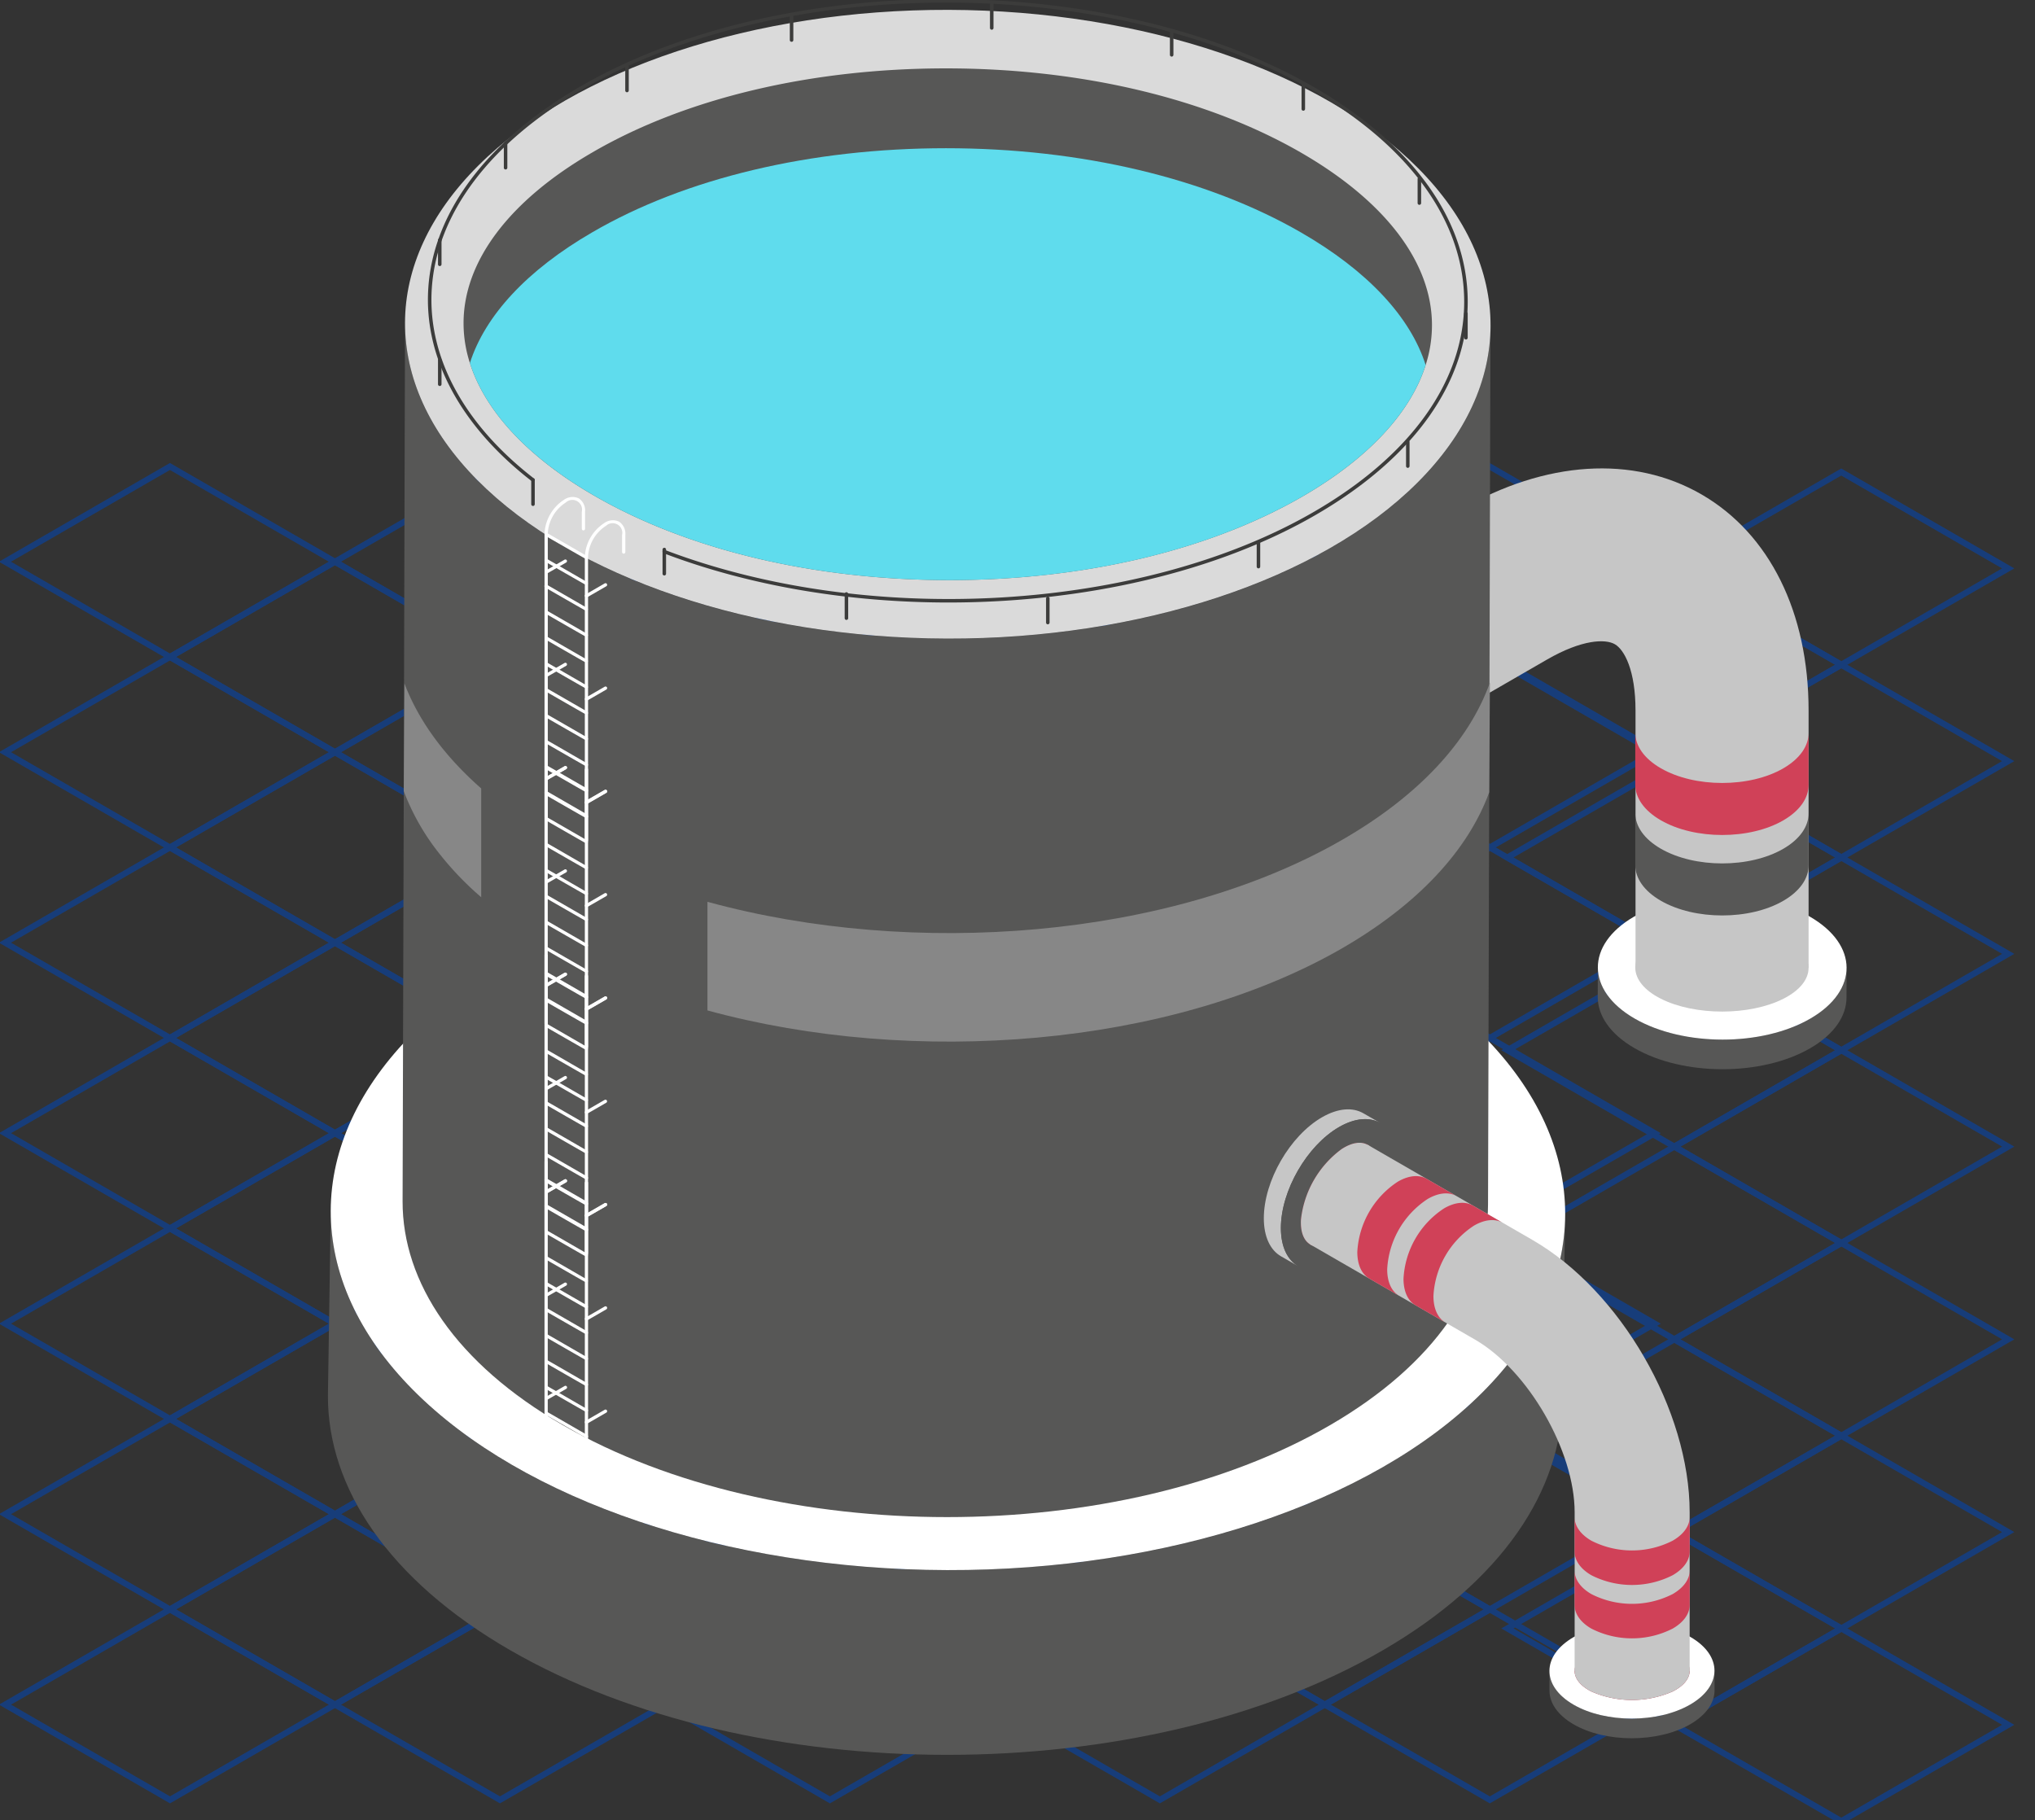 <svg xmlns="http://www.w3.org/2000/svg" xmlns:xlink="http://www.w3.org/1999/xlink" width="360" height="322" viewBox="0 0 360 322">
  <rect x="0" y="0" width="360" height="322" fill="#333333" stroke="none"/>
  <defs>
    <clipPath id="clip-path">
      <rect id="Rectángulo_208395" data-name="Rectángulo 208395" width="360" height="322" transform="translate(180.189 9442)" fill="#fff" stroke="#707070" stroke-width="1"/>
    </clipPath>
  </defs>
  <g id="Enmascarar_grupo_180457" data-name="Enmascarar grupo 180457" transform="translate(-180.189 -9442)" clip-path="url(#clip-path)">
    <g id="Grupo_575730" data-name="Grupo 575730" transform="translate(-24.577 -15)">
      <path id="Trazado_287239" data-name="Trazado 287239" d="M535.047,154.382l-30.613-17.675,30.613-17.676,30.614,17.676ZM506.6,136.708l28.446,16.423,28.447-16.423-28.447-16.423Z" transform="translate(-4.557 9420.848)" fill="#173d7a"/>
      <path id="Trazado_287240" data-name="Trazado 287240" d="M504.871,171.805l-30.614-17.675,30.614-17.676,30.613,17.676Zm-28.447-17.675,28.447,16.423,28.446-16.423-28.446-16.423Z" transform="translate(-3.91 9420.474)" fill="#173d7a"/>
      <path id="Trazado_287241" data-name="Trazado 287241" d="M535.048,189.228l-.27-.157-30.344-17.518,30.613-17.676.271.157,30.344,17.519ZM506.6,171.554l28.447,16.423,28.447-16.423L535.047,155.13Z" transform="translate(-4.557 9420.101)" fill="#173d7a"/>
      <path id="Trazado_287242" data-name="Trazado 287242" d="M504.872,206.651l-30.614-17.677L504.871,171.3l.27.157,30.344,17.518Zm-28.447-17.677L504.872,205.4l28.446-16.424-28.447-16.423Z" transform="translate(-3.91 9419.728)" fill="#173d7a"/>
      <path id="Trazado_287243" data-name="Trazado 287243" d="M535.049,224.074l-.27-.157L504.435,206.4l30.613-17.675.271.157L565.663,206.4ZM506.6,206.4l28.447,16.423L563.5,206.4l-28.448-16.423Z" transform="translate(-4.557 9419.353)" fill="#173d7a"/>
      <path id="Trazado_287244" data-name="Trazado 287244" d="M504.873,241.5l-30.615-17.677,30.614-17.674.27.157,30.344,17.518Zm-28.447-17.677,28.447,16.424,28.446-16.423L504.872,207.4Z" transform="translate(-3.91 9418.979)" fill="#173d7a"/>
      <path id="Trazado_287245" data-name="Trazado 287245" d="M535.05,258.919l-.27-.156-30.344-17.518,30.613-17.676.271.158,30.344,17.518ZM506.6,241.245l28.447,16.423L563.5,241.245l-28.448-16.423Z" transform="translate(-4.557 9418.606)" fill="#173d7a"/>
      <path id="Trazado_287246" data-name="Trazado 287246" d="M504.874,276.341l-.271-.157-30.344-17.518,30.614-17.675.27.157,30.344,17.519Zm-28.448-17.675,28.448,16.423,28.446-16.422-28.447-16.423Z" transform="translate(-3.909 9418.231)" fill="#173d7a"/>
      <path id="Trazado_287247" data-name="Trazado 287247" d="M535.051,293.765,504.437,276.09l30.613-17.675.271.157,30.343,17.519ZM506.6,276.09l28.447,16.424L563.5,276.091,535.05,259.667Z" transform="translate(-4.556 9417.858)" fill="#173d7a"/>
      <path id="Trazado_287248" data-name="Trazado 287248" d="M504.875,311.187l-.271-.157L474.26,293.512l30.614-17.675,30.614,17.676Zm-28.448-17.676,28.448,16.424,28.446-16.423-28.447-16.424Z" transform="translate(-3.909 9417.485)" fill="#173d7a"/>
      <path id="Trazado_287249" data-name="Trazado 287249" d="M535.052,328.611l-30.614-17.677,30.613-17.674.271.157,30.343,17.518Zm-28.447-17.677,28.447,16.424L563.5,310.936l-28.448-16.423Z" transform="translate(-4.557 9417.11)" fill="#173d7a"/>
      <path id="Trazado_287250" data-name="Trazado 287250" d="M504.876,346.033l-.271-.157-30.344-17.519,30.614-17.675,30.614,17.676Zm-28.447-17.676,28.447,16.423,28.446-16.422-28.447-16.424Z" transform="translate(-3.909 9416.737)" fill="#173d7a"/>
      <path id="Trazado_287251" data-name="Trazado 287251" d="M535.053,363.456l-.27-.158-30.344-17.518,30.613-17.675.271.158,30.343,17.518Zm-28.447-17.676L535.053,362.2,563.5,345.782l-28.448-16.423Z" transform="translate(-4.557 9416.364)" fill="#173d7a"/>
      <g id="Grupo_575729" data-name="Grupo 575729" transform="translate(204.577 9456.844)">
        <path id="Trazado_287252" data-name="Trazado 287252" d="M474.336,153.969,444.08,136.5l30.255-17.468.267.156L504.591,136.5ZM446.222,136.5l28.114,16.232L502.449,136.5,474.335,120.27Z" transform="translate(-210.601 -36.966)" fill="#173d7a"/>
        <path id="Trazado_287253" data-name="Trazado 287253" d="M413.981,153.968l-.267-.155L383.725,136.5l30.255-17.469.268.156L444.237,136.5ZM385.867,136.5l28.114,16.231L442.1,136.5,413.98,120.269Z" transform="translate(-208.616 -36.967)" fill="#173d7a"/>
        <path id="Trazado_287254" data-name="Trazado 287254" d="M444.159,171.391l-.267-.155L413.9,153.923l30.255-17.469,30.256,17.47Zm-28.114-17.468,28.114,16.231,28.113-16.23-28.114-16.232Z" transform="translate(-209.609 -37.54)" fill="#173d7a"/>
        <path id="Trazado_287255" data-name="Trazado 287255" d="M474.337,188.814l-.267-.155-29.989-17.313,30.255-17.468,30.255,17.469Zm-28.114-17.468,28.114,16.231,28.112-16.23-28.113-16.232Z" transform="translate(-210.601 -38.113)" fill="#173d7a"/>
        <path id="Trazado_287256" data-name="Trazado 287256" d="M353.627,153.968,323.371,136.5l30.255-17.468.267.156L383.882,136.5ZM325.513,136.5l28.114,16.232L381.74,136.5l-28.114-16.231Z" transform="translate(-206.631 -36.967)" fill="#173d7a"/>
        <path id="Trazado_287257" data-name="Trazado 287257" d="M383.805,171.391l-.268-.155-29.989-17.313L383.8,136.454l.267.155,29.989,17.314ZM355.69,153.923l28.115,16.231,28.113-16.231L383.8,137.692Z" transform="translate(-207.624 -37.54)" fill="#173d7a"/>
        <path id="Trazado_287258" data-name="Trazado 287258" d="M413.982,188.814l-.267-.155-29.989-17.313,30.255-17.469.268.155,29.989,17.314Zm-28.114-17.468,28.114,16.231L442.1,171.346l-28.115-16.232Z" transform="translate(-208.616 -38.113)" fill="#173d7a"/>
        <path id="Trazado_287259" data-name="Trazado 287259" d="M444.16,206.237l-.267-.155L413.9,188.768,444.159,171.3l.268.155,29.988,17.313Zm-28.114-17.469L444.16,205l28.113-16.232-28.114-16.231Z" transform="translate(-209.609 -38.686)" fill="#173d7a"/>
        <path id="Trazado_287260" data-name="Trazado 287260" d="M474.337,223.66l-30.255-17.469,30.255-17.468,30.255,17.469Zm-28.113-17.469,28.113,16.231,28.113-16.23L474.337,189.96Z" transform="translate(-210.601 -39.259)" fill="#173d7a"/>
        <path id="Trazado_287261" data-name="Trazado 287261" d="M293.272,153.967l-.267-.155L263.016,136.5l30.255-17.469.268.156L323.528,136.5ZM265.158,136.5l28.114,16.231L321.386,136.5l-28.115-16.231Z" transform="translate(-204.646 -36.967)" fill="#173d7a"/>
        <path id="Trazado_287262" data-name="Trazado 287262" d="M323.45,171.39l-.267-.155-29.989-17.313,30.255-17.469,30.256,17.47Zm-28.114-17.468,28.114,16.231,28.113-16.23-28.114-16.232Z" transform="translate(-205.639 -37.54)" fill="#173d7a"/>
        <path id="Trazado_287263" data-name="Trazado 287263" d="M353.628,188.813l-.267-.155-29.989-17.313,30.255-17.468.267.155,29.989,17.314Zm-28.114-17.468,28.114,16.231,28.113-16.23-28.114-16.232Z" transform="translate(-206.631 -38.113)" fill="#173d7a"/>
        <path id="Trazado_287264" data-name="Trazado 287264" d="M383.806,206.237l-30.257-17.47L383.805,171.3l.267.155,29.989,17.313Zm-28.115-17.47L383.806,205l28.113-16.232-28.114-16.231Z" transform="translate(-207.624 -38.686)" fill="#173d7a"/>
        <path id="Trazado_287265" data-name="Trazado 287265" d="M413.983,223.66l-.267-.155-29.989-17.314,30.255-17.468.268.155,29.989,17.313Zm-28.114-17.469,28.114,16.231L442.1,206.191,413.982,189.96Z" transform="translate(-208.616 -39.259)" fill="#173d7a"/>
        <path id="Trazado_287266" data-name="Trazado 287266" d="M444.16,241.083l-30.255-17.469,30.255-17.468,30.255,17.468Zm-28.113-17.469,28.113,16.231,28.113-16.231L444.16,207.383Z" transform="translate(-209.609 -39.832)" fill="#173d7a"/>
        <path id="Trazado_287267" data-name="Trazado 287267" d="M474.338,258.505l-.268-.155-29.988-17.313,30.255-17.469,30.256,17.47Zm-28.114-17.468,28.114,16.231,28.113-16.23-28.114-16.232Z" transform="translate(-210.601 -40.404)" fill="#173d7a"/>
        <path id="Trazado_287268" data-name="Trazado 287268" d="M232.918,153.966l-.267-.155L202.662,136.5l30.255-17.468.267.156L263.173,136.5ZM204.8,136.5l28.114,16.231,28.113-16.23-28.114-16.231Z" transform="translate(-202.662 -36.967)" fill="#173d7a"/>
        <path id="Trazado_287269" data-name="Trazado 287269" d="M263.1,171.39,232.84,153.921,263.1,136.453l.267.155,29.989,17.314Zm-28.115-17.469L263.1,170.153l28.113-16.231L263.1,137.691Z" transform="translate(-203.654 -37.54)" fill="#173d7a"/>
        <path id="Trazado_287270" data-name="Trazado 287270" d="M293.273,188.813l-.267-.155-29.989-17.313,30.255-17.469.268.155,29.989,17.314Zm-28.114-17.468,28.114,16.231,28.114-16.231-28.115-16.232Z" transform="translate(-204.646 -38.113)" fill="#173d7a"/>
        <path id="Trazado_287271" data-name="Trazado 287271" d="M323.451,206.236l-.267-.155-29.989-17.314L323.45,171.3l.268.155,29.988,17.313Zm-28.114-17.469L323.451,205l28.113-16.232L323.45,172.536Z" transform="translate(-205.639 -38.686)" fill="#173d7a"/>
        <path id="Trazado_287272" data-name="Trazado 287272" d="M353.629,223.659l-.268-.155L323.373,206.19l30.255-17.468,30.256,17.469ZM325.515,206.19l28.114,16.232,28.113-16.231-28.114-16.232Z" transform="translate(-206.631 -39.259)" fill="#173d7a"/>
        <path id="Trazado_287273" data-name="Trazado 287273" d="M383.807,241.082l-.268-.155L353.55,223.613l30.256-17.467.267.155,29.989,17.313Zm-28.115-17.469,28.115,16.231,28.113-16.23-28.114-16.231Z" transform="translate(-207.624 -39.832)" fill="#173d7a"/>
        <path id="Trazado_287274" data-name="Trazado 287274" d="M413.984,258.505l-30.256-17.469,30.255-17.468,30.256,17.469ZM385.87,241.036l28.114,16.232L442.1,241.037l-28.114-16.231Z" transform="translate(-208.616 -40.404)" fill="#173d7a"/>
        <path id="Trazado_287275" data-name="Trazado 287275" d="M444.161,275.928,413.906,258.46l30.254-17.469.267.155,29.989,17.314ZM416.048,258.46l28.113,16.231,28.113-16.231L444.16,242.229Z" transform="translate(-209.609 -40.978)" fill="#173d7a"/>
        <path id="Trazado_287276" data-name="Trazado 287276" d="M474.339,293.351l-.268-.155-29.988-17.313,30.255-17.469.267.155,29.989,17.314Zm-28.114-17.468,28.114,16.231,28.113-16.231-28.114-16.232Z" transform="translate(-210.601 -41.55)" fill="#173d7a"/>
        <path id="Trazado_287277" data-name="Trazado 287277" d="M232.919,188.812l-.267-.155-29.989-17.313,30.255-17.469,30.256,17.47Zm-28.114-17.468,28.114,16.231,28.113-16.23-28.114-16.233Z" transform="translate(-202.662 -38.113)" fill="#173d7a"/>
        <path id="Trazado_287278" data-name="Trazado 287278" d="M263.1,206.236l-30.257-17.47L263.1,171.3l.267.155,29.989,17.313Zm-28.115-17.47L263.1,205l28.113-16.232L263.1,172.536Z" transform="translate(-203.654 -38.686)" fill="#173d7a"/>
        <path id="Trazado_287279" data-name="Trazado 287279" d="M293.274,223.659l-.267-.155L263.018,206.19l30.255-17.468.268.155L323.53,206.19ZM265.16,206.19l28.114,16.232,28.114-16.232-28.115-16.231Z" transform="translate(-204.647 -39.259)" fill="#173d7a"/>
        <path id="Trazado_287280" data-name="Trazado 287280" d="M323.452,241.082l-.267-.155L293.2,223.613l30.255-17.468.267.155,29.989,17.313Zm-28.114-17.469,28.114,16.231,28.113-16.231-28.114-16.231Z" transform="translate(-205.639 -39.832)" fill="#173d7a"/>
        <path id="Trazado_287281" data-name="Trazado 287281" d="M353.63,258.505l-.268-.156-29.988-17.313,30.255-17.468.267.155,29.989,17.313Zm-28.114-17.469,28.114,16.231,28.113-16.231L353.629,224.8Z" transform="translate(-206.631 -40.404)" fill="#173d7a"/>
        <path id="Trazado_287282" data-name="Trazado 287282" d="M383.808,275.927l-.268-.155-29.989-17.313,30.256-17.469,30.256,17.47Zm-28.115-17.468,28.115,16.231,28.113-16.23-28.114-16.232Z" transform="translate(-207.624 -40.977)" fill="#173d7a"/>
        <path id="Trazado_287283" data-name="Trazado 287283" d="M413.984,293.351l-30.255-17.469,30.255-17.468,30.256,17.469Zm-28.113-17.469,28.113,16.232L442.1,275.883l-28.114-16.232Z" transform="translate(-208.616 -41.55)" fill="#173d7a"/>
        <path id="Trazado_287284" data-name="Trazado 287284" d="M444.162,310.774l-.267-.155-29.989-17.314,30.255-17.468.267.155,29.989,17.313Zm-28.114-17.469,28.114,16.232,28.113-16.232-28.114-16.231Z" transform="translate(-209.609 -42.123)" fill="#173d7a"/>
        <path id="Trazado_287285" data-name="Trazado 287285" d="M474.34,328.2l-.268-.155-29.988-17.314,30.255-17.468.267.155L504.6,310.728Zm-28.115-17.469L474.34,326.96l28.113-16.232L474.339,294.5Z" transform="translate(-210.601 -42.698)" fill="#173d7a"/>
        <path id="Trazado_287286" data-name="Trazado 287286" d="M232.92,223.658l-.267-.155-29.989-17.314,30.255-17.468,30.256,17.469Zm-28.114-17.469,28.114,16.232,28.113-16.231-28.114-16.232Z" transform="translate(-202.662 -39.259)" fill="#173d7a"/>
        <path id="Trazado_287287" data-name="Trazado 287287" d="M263.1,241.081l-.268-.155-29.989-17.314L263.1,206.145l.267.155,29.989,17.313Zm-28.115-17.469L263.1,239.843l28.113-16.23L263.1,207.382Z" transform="translate(-203.655 -39.832)" fill="#173d7a"/>
        <path id="Trazado_287288" data-name="Trazado 287288" d="M293.275,258.505l-30.256-17.47,30.255-17.467.268.155,29.989,17.313Zm-28.114-17.47,28.114,16.232,28.114-16.231L293.274,224.8Z" transform="translate(-204.647 -40.404)" fill="#173d7a"/>
        <path id="Trazado_287289" data-name="Trazado 287289" d="M323.453,275.927l-.267-.155L293.2,258.459l30.255-17.469.267.155,29.989,17.314Zm-28.114-17.468,28.114,16.231,28.113-16.231-28.114-16.231Z" transform="translate(-205.639 -40.977)" fill="#173d7a"/>
        <path id="Trazado_287290" data-name="Trazado 287290" d="M353.631,293.35l-.268-.155-29.988-17.313,30.255-17.469.267.155,29.989,17.314Zm-28.114-17.468,28.114,16.231,28.113-16.231L353.63,259.651Z" transform="translate(-206.632 -41.55)" fill="#173d7a"/>
        <path id="Trazado_287291" data-name="Trazado 287291" d="M383.808,310.773,353.552,293.3l30.256-17.469L414.063,293.3ZM355.694,293.3l28.114,16.231L411.921,293.3l-28.113-16.232Z" transform="translate(-207.624 -42.123)" fill="#173d7a"/>
        <path id="Trazado_287292" data-name="Trazado 287292" d="M413.985,328.2l-.267-.155-29.989-17.314,30.255-17.467.268.155,29.988,17.313Zm-28.114-17.469,28.114,16.232L442.1,310.728,413.984,294.5Z" transform="translate(-208.616 -42.698)" fill="#173d7a"/>
        <path id="Trazado_287293" data-name="Trazado 287293" d="M444.163,345.62l-30.256-17.47,30.255-17.467.267.155,29.989,17.313Zm-28.114-17.47,28.114,16.232,28.113-16.231L444.162,311.92Z" transform="translate(-209.609 -43.27)" fill="#173d7a"/>
        <path id="Trazado_287294" data-name="Trazado 287294" d="M474.341,363.043l-.268-.156-29.988-17.313,30.255-17.468.267.155L504.6,345.574Zm-28.115-17.469,28.115,16.231,28.113-16.231L474.34,329.343Z" transform="translate(-210.601 -43.843)" fill="#173d7a"/>
        <path id="Trazado_287295" data-name="Trazado 287295" d="M232.921,258.5l-.268-.156-29.988-17.313,30.255-17.468.267.155,29.989,17.313Zm-28.114-17.469,28.114,16.231,28.113-16.231L232.92,224.8Z" transform="translate(-202.662 -40.404)" fill="#173d7a"/>
        <path id="Trazado_287296" data-name="Trazado 287296" d="M263.1,275.926l-.268-.155-29.989-17.313L263.1,240.989l30.256,17.47Zm-28.115-17.468L263.1,274.689l28.113-16.23L263.1,242.227Z" transform="translate(-203.655 -40.977)" fill="#173d7a"/>
        <path id="Trazado_287297" data-name="Trazado 287297" d="M293.276,293.35,263.02,275.881l30.255-17.468.268.155,29.989,17.314Zm-28.114-17.469,28.114,16.232,28.114-16.231-28.115-16.231Z" transform="translate(-204.647 -41.55)" fill="#173d7a"/>
        <path id="Trazado_287298" data-name="Trazado 287298" d="M323.454,310.773l-.267-.155L293.2,293.3l30.255-17.469.267.155L353.709,293.3ZM295.34,293.3l28.114,16.231L351.567,293.3l-28.114-16.232Z" transform="translate(-205.639 -42.123)" fill="#173d7a"/>
        <path id="Trazado_287299" data-name="Trazado 287299" d="M353.632,328.2l-.268-.155-29.988-17.314,30.255-17.468,30.255,17.468Zm-28.115-17.469,28.115,16.232,28.112-16.232L353.631,294.5Z" transform="translate(-206.632 -42.697)" fill="#173d7a"/>
        <path id="Trazado_287300" data-name="Trazado 287300" d="M383.809,345.619,353.553,328.15l30.255-17.468.267.155,29.989,17.313ZM355.7,328.15l28.114,16.231,28.113-16.231-28.114-16.231Z" transform="translate(-207.624 -43.27)" fill="#173d7a"/>
        <path id="Trazado_287301" data-name="Trazado 287301" d="M413.986,363.042l-.267-.156L383.73,345.573l30.255-17.468,30.256,17.469Zm-28.114-17.469L413.986,361.8l28.114-16.23-28.115-16.232Z" transform="translate(-208.616 -43.843)" fill="#173d7a"/>
        <path id="Trazado_287302" data-name="Trazado 287302" d="M232.922,293.349l-.268-.155-29.988-17.313,30.255-17.469.267.155,29.989,17.314Zm-28.114-17.468,28.114,16.231,28.113-16.231L232.921,259.65Z" transform="translate(-202.662 -41.55)" fill="#173d7a"/>
        <path id="Trazado_287303" data-name="Trazado 287303" d="M263.1,310.772l-.268-.155L232.843,293.3,263.1,275.835l30.256,17.47ZM234.985,293.3,263.1,309.535l28.113-16.23L263.1,277.072Z" transform="translate(-203.655 -42.124)" fill="#173d7a"/>
        <path id="Trazado_287304" data-name="Trazado 287304" d="M293.277,328.2l-.267-.155-29.989-17.314,30.255-17.467.268.155,29.988,17.313Zm-28.114-17.469,28.114,16.232,28.114-16.231L293.276,294.5Z" transform="translate(-204.647 -42.697)" fill="#173d7a"/>
        <path id="Trazado_287305" data-name="Trazado 287305" d="M323.455,345.619,293.2,328.149l30.255-17.467.267.155L353.71,328.15Zm-28.114-17.47,28.114,16.232,28.113-16.231-28.114-16.231Z" transform="translate(-205.639 -43.27)" fill="#173d7a"/>
        <path id="Trazado_287306" data-name="Trazado 287306" d="M353.632,363.042l-30.255-17.469,30.255-17.468,30.255,17.468Zm-28.114-17.469L353.632,361.8l28.113-16.231-28.113-16.231Z" transform="translate(-206.632 -43.843)" fill="#173d7a"/>
        <path id="Trazado_287307" data-name="Trazado 287307" d="M232.923,328.2l-.268-.155-29.988-17.314,30.255-17.468.267.155,29.989,17.313Zm-28.115-17.469,28.115,16.232,28.113-16.232-28.114-16.231Z" transform="translate(-202.662 -42.696)" fill="#173d7a"/>
        <path id="Trazado_287308" data-name="Trazado 287308" d="M263.1,345.618l-.268-.155-29.989-17.314L263.1,310.681l.267.155,29.989,17.313Zm-28.115-17.469L263.1,344.38l28.113-16.231L263.1,311.918Z" transform="translate(-203.654 -43.27)" fill="#173d7a"/>
        <path id="Trazado_287309" data-name="Trazado 287309" d="M293.278,363.041l-.267-.156-29.989-17.313L293.277,328.1l30.256,17.469Zm-28.114-17.469L293.278,361.8l28.114-16.23-28.115-16.232Z" transform="translate(-204.647 -43.843)" fill="#173d7a"/>
        <path id="Trazado_287310" data-name="Trazado 287310" d="M232.924,363.041l-.268-.156-29.988-17.313L232.923,328.1l.267.155,29.989,17.313Zm-28.115-17.469L232.924,361.8l28.113-16.231-28.114-16.231Z" transform="translate(-202.662 -43.843)" fill="#173d7a"/>
        <line id="Línea_1921" data-name="Línea 1921" y1="164.917" x2="283.784" transform="translate(116.216 167.133)" fill="#68a333"/>
        <line id="Línea_1922" data-name="Línea 1922" x1="283.784" y2="164.917" transform="translate(116.175 181.31)" fill="#68a333"/>
        <line id="Línea_1923" data-name="Línea 1923" x2="237.83" y2="137.312" transform="translate(0.422 194.74)" fill="#588a2b"/>
        <line id="Línea_1924" data-name="Línea 1924" x1="237.83" y1="137.312" transform="translate(0.382 208.915)" fill="#588a2b"/>
        <line id="Línea_1925" data-name="Línea 1925" y1="164.917" x2="283.784" transform="translate(116.216 180.937)" fill="#575756"/>
        <line id="Línea_1926" data-name="Línea 1926" x1="283.784" y2="164.917" transform="translate(116.175 195.113)" fill="#575756"/>
        <line id="Línea_1927" data-name="Línea 1927" x2="237.83" y2="137.312" transform="translate(0.422 208.542)" fill="#3c3c3b"/>
        <line id="Línea_1928" data-name="Línea 1928" x1="237.83" y1="137.311" transform="translate(0.382 222.719)" fill="#3c3c3b"/>
        <line id="Línea_1929" data-name="Línea 1929" x1="237.83" y1="137.312" transform="translate(0.422 194.74)" fill="#83ce41"/>
        <line id="Línea_1930" data-name="Línea 1930" x1="283.784" y2="164.917" transform="translate(116.216 167.133)" fill="#83ce41"/>
        <g id="Grupo_575728" data-name="Grupo 575728" transform="translate(58.2)">
          <g id="Grupo_575682" data-name="Grupo 575682" transform="translate(142.486 83.021)">
            <g id="Grupo_575679" data-name="Grupo 575679" transform="translate(82.15 75.572)">
              <g id="Grupo_575678" data-name="Grupo 575678">
                <g id="Grupo_575677" data-name="Grupo 575677" style="isolation: isolate">
                  <g id="Grupo_575675" data-name="Grupo 575675" transform="translate(0 12.682)">
                    <path id="Trazado_287311" data-name="Trazado 287311" d="M142.106,174.212l-.016,5.239c-.008,3.242-2.137,6.48-6.392,8.949-8.569,4.979-22.5,4.975-31.115,0-4.339-2.506-6.508-5.792-6.5-9.074l.016-5.239c-.008,3.282,2.161,6.568,6.5,9.074,8.617,4.975,22.546,4.979,31.115,0C139.968,180.692,142.094,177.454,142.106,174.212Z" transform="translate(-98.083 -174.088)" fill="#575756"/>
                  </g>
                  <g id="Grupo_575676" data-name="Grupo 575676" transform="translate(0.017)">
                    <path id="Trazado_287312" data-name="Trazado 287312" d="M135.6,174.652c8.617,4.975,8.661,13.048.1,18.023s-22.5,4.975-31.115,0-8.669-13.044-.1-18.023S126.975,169.673,135.6,174.652Z" transform="translate(-98.087 -170.919)" fill="#fff"/>
                  </g>
                </g>
              </g>
              <path id="Trazado_287313" data-name="Trazado 287313" d="M125.878,174.443c6,3.03,6.036,7.945.072,10.971s-15.677,3.03-21.681,0-6.04-7.937-.072-10.971S119.87,171.413,125.878,174.443Z" transform="translate(-93.102 -167.16)" fill="#c6c6c6"/>
            </g>
            <path id="Trazado_287314" data-name="Trazado 287314" d="M166.392,240.38h30.615v-45.5c0-17.355-6.912-31.291-18.959-38.247s-27.581-5.972-42.6,2.7L77.558,192.747l15.309,26.52,57.887-33.42c6.148-3.546,10.294-3.678,11.983-2.7s3.654,4.627,3.654,11.731Z" transform="translate(-77.558 -152.038)" fill="#c6c6c6"/>
            <g id="Grupo_575680" data-name="Grupo 575680" transform="translate(88.79 61.006)">
              <path id="Trazado_287315" data-name="Trazado 287315" d="M130.4,167.28c.016,2.273-1.469,4.547-4.451,6.28-5.972,3.47-15.677,3.466-21.681,0-3.006-1.733-4.515-4.007-4.527-6.28v9.206c.012,2.273,1.521,4.543,4.527,6.28,6,3.466,15.71,3.47,21.681,0,2.982-1.733,4.467-4.006,4.451-6.28Z" transform="translate(-99.742 -167.28)" fill="#575756"/>
            </g>
            <g id="Grupo_575681" data-name="Grupo 575681" transform="translate(88.79 46.777)">
              <path id="Trazado_287316" data-name="Trazado 287316" d="M130.4,163.725c.016,2.269-1.469,4.543-4.451,6.276-5.972,3.47-15.677,3.466-21.681,0-3.006-1.733-4.515-4.006-4.527-6.276v9.2c.012,2.273,1.521,4.543,4.527,6.28,6,3.466,15.71,3.47,21.681,0,2.982-1.733,4.467-4.006,4.451-6.28Z" transform="translate(-99.742 -163.725)" fill="#d04158"/>
            </g>
          </g>
          <g id="Grupo_575727" data-name="Grupo 575727">
            <g id="Grupo_575686" data-name="Grupo 575686" transform="translate(0 151.129)">
              <g id="Grupo_575685" data-name="Grupo 575685" transform="translate(0 0)" style="isolation: isolate">
                <g id="Grupo_575683" data-name="Grupo 575683" transform="translate(0 63.244)">
                  <path id="Trazado_287317" data-name="Trazado 287317" d="M260.831,185.48l-.5,32.684c-.044,16.082-10.611,32.139-31.723,44.411-42.5,24.695-111.644,24.695-154.418,0C52.661,250.148,41.91,233.834,41.958,217.54l.5-32.684c-.048,16.29,10.7,32.608,32.228,45.035,42.774,24.695,111.924,24.695,154.418,0C250.216,217.62,260.783,201.562,260.831,185.48Z" transform="translate(-41.958 -184.856)" fill="#575756"/>
                </g>
                <g id="Grupo_575684" data-name="Grupo 575684" transform="translate(0.316)">
                  <ellipse id="Elipse_5597" data-name="Elipse 5597" cx="63.246" cy="109.191" rx="63.246" ry="109.191" transform="translate(0 126.492) rotate(-89.838)" fill="#fff"/>
                </g>
              </g>
            </g>
            <g id="Grupo_575691" data-name="Grupo 575691" transform="translate(13.208 1.629)">
              <g id="Grupo_575690" data-name="Grupo 575690" transform="translate(0 0)" style="isolation: isolate">
                <g id="Grupo_575688" data-name="Grupo 575688" transform="translate(0 55.717)">
                  <path id="Trazado_287318" data-name="Trazado 287318" d="M237.711,146.075l-.1,34.141-.124,48.381-.208,72.9c-.04,14.141-9.338,28.257-27.909,39.044-37.367,21.717-98.171,21.717-135.786,0-18.923-10.931-28.365-25.275-28.325-39.6l.208-72.54.124-48.033.1-34.737c0,14.285,9.462,28.589,28.341,39.5,37.619,21.717,98.424,21.717,135.79,0C228.377,174.336,237.671,160.216,237.711,146.075Z" transform="translate(-45.258 -145.623)" fill="#575756"/>
                  <g id="Grupo_575687" data-name="Grupo 575687" transform="translate(0.208 63.578)">
                    <path id="Trazado_287319" data-name="Trazado 287319" d="M59.01,180.119c-6.572-5.776-11.123-12.079-13.576-18.575l-.124,19.047a41.111,41.111,0,0,0,5.175,9.586,55.05,55.05,0,0,0,8.525,9.186Z" transform="translate(-45.31 -161.4)" fill="#878787"/>
                    <path id="Trazado_287320" data-name="Trazado 287320" d="M170.673,189.517c-30.222,17.226-75.366,20.773-111.94,10.767V219.5c36.566,9.982,81.669,6.432,111.876-10.767,13.872-7.929,22.694-17.639,26.42-27.825l.124-19.4C193.487,171.774,184.649,181.548,170.673,189.517Z" transform="translate(-5.008 -161.508)" fill="#878787"/>
                  </g>
                </g>
                <g id="Grupo_575689" data-name="Grupo 575689" transform="translate(0.272)">
                  <ellipse id="Elipse_5598" data-name="Elipse 5598" cx="55.616" cy="96.018" rx="55.616" ry="96.018" transform="translate(0 111.232) rotate(-89.838)" fill="#dadada"/>
                  <path id="Trazado_287321" data-name="Trazado 287321" d="M219.269,179.78a22.982,22.982,0,0,1-1.117,7.056c-2.67,8.425-10.122,16.482-21.633,23.166-16.5,9.586-38.735,14.885-62.586,14.885-23.87,0-46.168-5.3-62.81-14.905-11.739-6.768-19.34-14.945-22.049-23.5a22.815,22.815,0,0,1-1.121-7.016c-.02-10.951,8.057-21.7,22.754-30.226,16.5-9.606,38.735-14.885,62.586-14.885,23.87,0,46.164,5.3,62.81,14.905C211.032,157.875,219.269,168.7,219.269,179.78Z" transform="translate(-37.439 -123.731)" fill="#575756"/>
                  <path id="Trazado_287322" data-name="Trazado 287322" d="M217.311,176.244c-2.67,8.425-10.122,16.482-21.633,23.166C179.176,209,156.943,214.3,133.092,214.3c-23.87,0-46.168-5.3-62.81-14.905-11.739-6.768-19.34-14.945-22.049-23.5,2.69-8.425,10.142-16.458,21.633-23.122,16.5-9.606,38.735-14.885,62.586-14.885,23.87,0,46.164,5.3,62.81,14.905C207,159.558,214.6,167.7,217.311,176.244Z" transform="translate(-36.598 -113.139)" fill="#5fdced"/>
                </g>
              </g>
            </g>
            <g id="Grupo_575704" data-name="Grupo 575704" transform="translate(38.305 88.079)">
              <g id="Grupo_575694" data-name="Grupo 575694">
                <g id="Grupo_575692" data-name="Grupo 575692" transform="translate(0.011)">
                  <path id="Trazado_287323" data-name="Trazado 287323" d="M51.819,210.194a.285.285,0,0,1-.284-.284l0-50.19a7.54,7.54,0,0,1,3.406-5.9,2.618,2.618,0,0,1,2.662-.268,2.564,2.564,0,0,1,1.1,2.361v3.01a.288.288,0,0,1-.576,0v-3.01a1.708,1.708,0,0,0-2.83-1.633,6.912,6.912,0,0,0-3.186,5.435v50.19A.286.286,0,0,1,51.819,210.194Z" transform="translate(-51.531 -153.302)" fill="#fff"/>
                </g>
                <g id="Grupo_575693" data-name="Grupo 575693" transform="translate(7.143 4.114)">
                  <path id="Trazado_287324" data-name="Trazado 287324" d="M53.6,211.226a.287.287,0,0,1-.288-.288V160.751a7.531,7.531,0,0,1,3.406-5.9,2.61,2.61,0,0,1,2.658-.268,2.569,2.569,0,0,1,1.1,2.361v3.01a.288.288,0,0,1-.576,0v-3.01a1.709,1.709,0,0,0-2.83-1.633,6.924,6.924,0,0,0-3.186,5.439v50.186A.286.286,0,0,1,53.6,211.226Z" transform="translate(-53.313 -154.33)" fill="#fff"/>
                </g>
                <path id="Trazado_287325" data-name="Trazado 287325" d="M58.924,171.008c-.144-.04-7.24-4.134-7.24-4.134a.288.288,0,0,1-.1-.392.293.293,0,0,1,.392-.108l7.092,4.1a.289.289,0,0,1,.108.392A.294.294,0,0,1,58.924,171.008Z" transform="translate(-51.492 -114.164)" fill="#fff"/>
                <path id="Trazado_287326" data-name="Trazado 287326" d="M58.92,169.86c-.144-.036-7.236-4.135-7.236-4.135a.288.288,0,0,1-.108-.392.292.292,0,0,1,.392-.1l7.1,4.095a.288.288,0,0,1,.1.392A.284.284,0,0,1,58.92,169.86Z" transform="translate(-51.497 -117.602)" fill="#fff"/>
                <path id="Trazado_287327" data-name="Trazado 287327" d="M58.919,168.714c-.144-.036-7.236-4.131-7.236-4.131a.288.288,0,1,1,.284-.5l7.1,4.1a.286.286,0,0,1,.1.392A.28.28,0,0,1,58.919,168.714Z" transform="translate(-51.5 -121.043)" fill="#fff"/>
                <path id="Trazado_287328" data-name="Trazado 287328" d="M58.919,167.57c-.144-.04-7.236-4.135-7.236-4.135a.286.286,0,1,1,.284-.5l7.1,4.094a.288.288,0,0,1,.1.392A.284.284,0,0,1,58.919,167.57Z" transform="translate(-51.504 -124.482)" fill="#fff"/>
                <path id="Trazado_287329" data-name="Trazado 287329" d="M58.919,166.423c-.144-.036-7.24-4.135-7.24-4.135a.287.287,0,0,1-.1-.392.291.291,0,0,1,.392-.1l7.1,4.094a.288.288,0,0,1,.1.392A.284.284,0,0,1,58.919,166.423Z" transform="translate(-51.507 -127.921)" fill="#fff"/>
                <path id="Trazado_287330" data-name="Trazado 287330" d="M58.918,165.281c-.144-.04-7.24-4.135-7.24-4.135a.289.289,0,0,1,.288-.5l7.092,4.1a.285.285,0,0,1,.108.392A.294.294,0,0,1,58.918,165.281Z" transform="translate(-51.51 -131.362)" fill="#fff"/>
                <path id="Trazado_287331" data-name="Trazado 287331" d="M58.913,164.133c-.14-.036-7.236-4.134-7.236-4.134a.287.287,0,0,1,.288-.5l7.092,4.094a.289.289,0,0,1,.108.392A.3.3,0,0,1,58.913,164.133Z" transform="translate(-51.513 -134.801)" fill="#fff"/>
                <path id="Trazado_287332" data-name="Trazado 287332" d="M58.912,162.987c-.144-.036-7.236-4.131-7.236-4.131a.291.291,0,0,1-.1-.4.287.287,0,0,1,.392-.1l7.092,4.094a.3.3,0,0,1,.108.4A.3.3,0,0,1,58.912,162.987Z" transform="translate(-51.516 -138.242)" fill="#fff"/>
                <path id="Trazado_287333" data-name="Trazado 287333" d="M58.912,161.844c-.144-.04-7.236-4.135-7.236-4.135a.288.288,0,1,1,.284-.5l7.1,4.1a.288.288,0,0,1,.1.392A.284.284,0,0,1,58.912,161.844Z" transform="translate(-51.521 -141.682)" fill="#fff"/>
                <path id="Trazado_287334" data-name="Trazado 287334" d="M58.911,160.7c-.144-.036-7.24-4.134-7.24-4.134a.291.291,0,0,1-.1-.392.288.288,0,0,1,.392-.1l7.1,4.095a.288.288,0,0,1,.1.392A.284.284,0,0,1,58.911,160.7Z" transform="translate(-51.524 -145.121)" fill="#fff"/>
                <path id="Trazado_287335" data-name="Trazado 287335" d="M58.912,159.549c-.144-.036-7.24-4.131-7.24-4.131a.289.289,0,0,1,.288-.5l7.1,4.094a.291.291,0,0,1,.1.4A.288.288,0,0,1,58.912,159.549Z" transform="translate(-51.528 -148.56)" fill="#fff"/>
                <path id="Trazado_287336" data-name="Trazado 287336" d="M53.6,159.633a.287.287,0,0,1-.144-.536l3.374-1.945a.287.287,0,1,1,.288.5L53.743,159.6A.306.306,0,0,1,53.6,159.633Z" transform="translate(-46.172 -141.86)" fill="#fff"/>
                <path id="Trazado_287337" data-name="Trazado 287337" d="M51.823,158.586a.294.294,0,0,1-.248-.144.289.289,0,0,1,.108-.392l3.374-1.949a.294.294,0,0,1,.392.108.289.289,0,0,1-.108.392l-3.374,1.945A.262.262,0,0,1,51.823,158.586Z" transform="translate(-51.5 -145.008)" fill="#fff"/>
                <path id="Trazado_287338" data-name="Trazado 287338" d="M53.6,164.2a.288.288,0,0,1-.144-.536l3.374-1.945a.287.287,0,0,1,.288.5l-3.374,1.949A.308.308,0,0,1,53.6,164.2Z" transform="translate(-46.172 -128.151)" fill="#fff"/>
                <path id="Trazado_287339" data-name="Trazado 287339" d="M51.823,163.15a.284.284,0,0,1-.14-.532l3.374-1.949a.286.286,0,1,1,.284.5l-3.374,1.949A.3.3,0,0,1,51.823,163.15Z" transform="translate(-51.5 -131.301)" fill="#fff"/>
                <path id="Trazado_287340" data-name="Trazado 287340" d="M53.6,168.762a.285.285,0,0,1-.144-.532l3.374-1.949a.291.291,0,0,1,.392.1.286.286,0,0,1-.1.392l-3.374,1.949A.266.266,0,0,1,53.6,168.762Z" transform="translate(-46.172 -114.444)" fill="#fff"/>
                <path id="Trazado_287341" data-name="Trazado 287341" d="M51.823,167.716a.294.294,0,0,1-.248-.144.289.289,0,0,1,.108-.392l3.374-1.945a.286.286,0,1,1,.284.5l-3.374,1.949A.3.3,0,0,1,51.823,167.716Z" transform="translate(-51.5 -117.591)" fill="#fff"/>
              </g>
              <g id="Grupo_575697" data-name="Grupo 575697" transform="translate(0.006 44.433)">
                <g id="Grupo_575695" data-name="Grupo 575695" transform="translate(0.005)">
                  <path id="Trazado_287342" data-name="Trazado 287342" d="M51.531,164.4l0,48.717a.286.286,0,0,0,.572,0V164.4Z" transform="translate(-51.531 -164.403)" fill="#fff"/>
                </g>
                <g id="Grupo_575696" data-name="Grupo 575696" transform="translate(7.137 3.658)">
                  <path id="Trazado_287343" data-name="Trazado 287343" d="M53.313,165.317v49.174a.286.286,0,1,0,.572,0V165.317Z" transform="translate(-53.313 -165.317)" fill="#fff"/>
                </g>
                <path id="Trazado_287344" data-name="Trazado 287344" d="M58.924,180.139c-.144-.04-7.24-4.134-7.24-4.134a.289.289,0,0,1,.288-.5l7.092,4.1a.289.289,0,0,1,.108.392A.294.294,0,0,1,58.924,180.139Z" transform="translate(-51.498 -131.185)" fill="#fff"/>
                <path id="Trazado_287345" data-name="Trazado 287345" d="M58.92,178.991c-.144-.04-7.236-4.134-7.236-4.134a.286.286,0,1,1,.284-.5l7.1,4.094a.288.288,0,0,1,.1.392A.284.284,0,0,1,58.92,178.991Z" transform="translate(-51.503 -134.624)" fill="#fff"/>
                <path id="Trazado_287346" data-name="Trazado 287346" d="M58.919,177.844c-.144-.036-7.236-4.134-7.236-4.134a.288.288,0,0,1-.108-.392.291.291,0,0,1,.392-.1l7.1,4.095a.287.287,0,0,1-.144.536Z" transform="translate(-51.506 -138.064)" fill="#fff"/>
                <path id="Trazado_287347" data-name="Trazado 287347" d="M58.919,176.7c-.144-.04-7.236-4.135-7.236-4.135a.285.285,0,0,1-.108-.392.293.293,0,0,1,.392-.108l7.1,4.1a.288.288,0,0,1,.1.392A.284.284,0,0,1,58.919,176.7Z" transform="translate(-51.51 -141.504)" fill="#fff"/>
                <path id="Trazado_287348" data-name="Trazado 287348" d="M58.919,175.554c-.144-.036-7.24-4.134-7.24-4.134a.287.287,0,0,1,.288-.5l7.1,4.095a.288.288,0,0,1,.1.392A.284.284,0,0,1,58.919,175.554Z" transform="translate(-51.513 -144.943)" fill="#fff"/>
                <path id="Trazado_287349" data-name="Trazado 287349" d="M58.918,174.407c-.144-.036-7.24-4.134-7.24-4.134a.286.286,0,0,1-.1-.392.291.291,0,0,1,.392-.1l7.092,4.1a.284.284,0,0,1,.108.392A.3.3,0,0,1,58.918,174.407Z" transform="translate(-51.516 -148.383)" fill="#fff"/>
                <path id="Trazado_287350" data-name="Trazado 287350" d="M58.913,173.264c-.14-.04-7.236-4.134-7.236-4.134a.288.288,0,0,1-.1-.392.293.293,0,0,1,.392-.108l7.092,4.1a.289.289,0,0,1,.108.392A.3.3,0,0,1,58.913,173.264Z" transform="translate(-51.519 -151.823)" fill="#fff"/>
                <path id="Trazado_287351" data-name="Trazado 287351" d="M58.912,172.117c-.144-.036-7.236-4.134-7.236-4.134a.287.287,0,1,1,.288-.5l7.092,4.094a.287.287,0,0,1-.144.536Z" transform="translate(-51.522 -155.263)" fill="#fff"/>
                <path id="Trazado_287352" data-name="Trazado 287352" d="M58.912,170.971c-.144-.036-7.236-4.135-7.236-4.135a.286.286,0,1,1,.284-.5l7.1,4.1a.287.287,0,0,1,.1.392A.28.28,0,0,1,58.912,170.971Z" transform="translate(-51.527 -158.703)" fill="#fff"/>
                <path id="Trazado_287353" data-name="Trazado 287353" d="M58.911,169.827c-.144-.036-7.24-4.134-7.24-4.134a.291.291,0,0,1-.1-.392.284.284,0,0,1,.392-.1l7.1,4.095a.288.288,0,0,1,.1.392A.284.284,0,0,1,58.911,169.827Z" transform="translate(-51.53 -162.142)" fill="#fff"/>
                <path id="Trazado_287354" data-name="Trazado 287354" d="M53.6,168.763a.287.287,0,0,1-.144-.536l3.374-1.945a.287.287,0,0,1,.288.5l-3.374,1.949A.308.308,0,0,1,53.6,168.763Z" transform="translate(-46.178 -158.881)" fill="#fff"/>
                <path id="Trazado_287355" data-name="Trazado 287355" d="M51.823,167.716a.294.294,0,0,1-.248-.144.289.289,0,0,1,.108-.392l3.374-1.949a.288.288,0,1,1,.284.5l-3.374,1.945A.261.261,0,0,1,51.823,167.716Z" transform="translate(-51.506 -162.029)" fill="#fff"/>
                <path id="Trazado_287356" data-name="Trazado 287356" d="M53.6,173.329a.288.288,0,0,1-.144-.536l3.374-1.949a.292.292,0,0,1,.392.108.288.288,0,0,1-.1.392l-3.374,1.945A.271.271,0,0,1,53.6,173.329Z" transform="translate(-46.178 -145.173)" fill="#fff"/>
                <path id="Trazado_287357" data-name="Trazado 287357" d="M51.823,172.28a.3.3,0,0,1-.248-.14.293.293,0,0,1,.108-.4l3.374-1.945a.286.286,0,1,1,.284.5l-3.374,1.949A.3.3,0,0,1,51.823,172.28Z" transform="translate(-51.506 -148.321)" fill="#fff"/>
                <path id="Trazado_287358" data-name="Trazado 287358" d="M53.6,177.892a.287.287,0,0,1-.144-.536l3.374-1.945a.291.291,0,0,1,.392.1.287.287,0,0,1-.1.392l-3.374,1.949A.307.307,0,0,1,53.6,177.892Z" transform="translate(-46.178 -131.464)" fill="#fff"/>
                <path id="Trazado_287359" data-name="Trazado 287359" d="M51.823,176.847a.294.294,0,0,1-.248-.144.289.289,0,0,1,.108-.392l3.374-1.949a.294.294,0,0,1,.392.108.289.289,0,0,1-.108.392l-3.374,1.949A.3.3,0,0,1,51.823,176.847Z" transform="translate(-51.506 -134.613)" fill="#fff"/>
              </g>
              <g id="Grupo_575700" data-name="Grupo 575700" transform="translate(0.006 80.983)">
                <g id="Grupo_575698" data-name="Grupo 575698" transform="translate(0.005)">
                  <path id="Trazado_287360" data-name="Trazado 287360" d="M51.531,173.535l0,48.721a.286.286,0,0,0,.572,0V173.535Z" transform="translate(-51.531 -173.535)" fill="#fff"/>
                </g>
                <g id="Grupo_575699" data-name="Grupo 575699" transform="translate(7.137 3.662)">
                  <path id="Trazado_287361" data-name="Trazado 287361" d="M53.313,174.45v49.174a.286.286,0,0,0,.572,0V174.45Z" transform="translate(-53.313 -174.45)" fill="#fff"/>
                </g>
                <path id="Trazado_287362" data-name="Trazado 287362" d="M58.924,189.272c-.144-.04-7.24-4.135-7.24-4.135a.289.289,0,0,1,.288-.5l7.092,4.1a.288.288,0,0,1,.108.392A.294.294,0,0,1,58.924,189.272Z" transform="translate(-51.498 -140.314)" fill="#fff"/>
                <path id="Trazado_287363" data-name="Trazado 287363" d="M58.92,188.124c-.144-.04-7.236-4.134-7.236-4.134a.286.286,0,1,1,.284-.5l7.1,4.094a.288.288,0,0,1,.1.392A.284.284,0,0,1,58.92,188.124Z" transform="translate(-51.503 -143.753)" fill="#fff"/>
                <path id="Trazado_287364" data-name="Trazado 287364" d="M58.919,186.978c-.144-.036-7.236-4.135-7.236-4.135a.286.286,0,1,1,.284-.5l7.1,4.094a.287.287,0,0,1-.144.536Z" transform="translate(-51.506 -147.194)" fill="#fff"/>
                <path id="Trazado_287365" data-name="Trazado 287365" d="M58.919,185.835c-.144-.04-7.236-4.135-7.236-4.135a.288.288,0,1,1,.284-.5l7.1,4.1a.288.288,0,0,1,.1.392A.284.284,0,0,1,58.919,185.835Z" transform="translate(-51.51 -150.633)" fill="#fff"/>
                <path id="Trazado_287366" data-name="Trazado 287366" d="M58.919,184.687c-.144-.04-7.24-4.135-7.24-4.135a.287.287,0,0,1,.288-.5l7.1,4.095a.288.288,0,0,1,.1.392A.284.284,0,0,1,58.919,184.687Z" transform="translate(-51.513 -154.072)" fill="#fff"/>
                <path id="Trazado_287367" data-name="Trazado 287367" d="M58.918,183.541c-.144-.036-7.24-4.134-7.24-4.134a.287.287,0,0,1,.288-.5L59.058,183a.289.289,0,0,1,.108.4A.3.3,0,0,1,58.918,183.541Z" transform="translate(-51.516 -157.513)" fill="#fff"/>
                <path id="Trazado_287368" data-name="Trazado 287368" d="M58.913,182.4c-.14-.04-7.236-4.134-7.236-4.134a.289.289,0,0,1,.288-.5l7.092,4.1a.289.289,0,0,1,.108.392A.3.3,0,0,1,58.913,182.4Z" transform="translate(-51.519 -160.953)" fill="#fff"/>
                <path id="Trazado_287369" data-name="Trazado 287369" d="M58.912,181.25c-.144-.04-7.236-4.134-7.236-4.134a.287.287,0,1,1,.288-.5l7.092,4.095a.287.287,0,0,1-.144.536Z" transform="translate(-51.522 -164.392)" fill="#fff"/>
                <path id="Trazado_287370" data-name="Trazado 287370" d="M58.912,180.1c-.144-.036-7.236-4.135-7.236-4.135a.286.286,0,1,1,.284-.5l7.1,4.094a.287.287,0,0,1-.144.536Z" transform="translate(-51.527 -167.833)" fill="#fff"/>
                <path id="Trazado_287371" data-name="Trazado 287371" d="M58.911,178.961c-.144-.04-7.24-4.134-7.24-4.134a.3.3,0,0,1-.1-.4.291.291,0,0,1,.392-.1l7.1,4.1a.288.288,0,0,1,.1.392A.284.284,0,0,1,58.911,178.961Z" transform="translate(-51.53 -171.272)" fill="#fff"/>
                <path id="Trazado_287372" data-name="Trazado 287372" d="M53.6,177.9a.288.288,0,0,1-.144-.536l3.374-1.945a.287.287,0,1,1,.288.5l-3.374,1.945A.27.27,0,0,1,53.6,177.9Z" transform="translate(-46.178 -168.01)" fill="#fff"/>
                <path id="Trazado_287373" data-name="Trazado 287373" d="M51.823,176.851a.294.294,0,0,1-.248-.144.288.288,0,0,1,.108-.392l3.374-1.949a.289.289,0,0,1,.392.1.293.293,0,0,1-.108.4l-3.374,1.945A.3.3,0,0,1,51.823,176.851Z" transform="translate(-51.506 -171.159)" fill="#fff"/>
                <path id="Trazado_287374" data-name="Trazado 287374" d="M53.6,182.463a.288.288,0,0,1-.144-.536l3.374-1.949a.289.289,0,0,1,.288.5l-3.374,1.945A.271.271,0,0,1,53.6,182.463Z" transform="translate(-46.178 -154.302)" fill="#fff"/>
                <path id="Trazado_287375" data-name="Trazado 287375" d="M51.823,181.413a.294.294,0,0,1-.248-.144.289.289,0,0,1,.108-.392l3.374-1.945a.286.286,0,1,1,.284.5l-3.374,1.949A.3.3,0,0,1,51.823,181.413Z" transform="translate(-51.506 -157.45)" fill="#fff"/>
                <path id="Trazado_287376" data-name="Trazado 287376" d="M53.6,187.027a.287.287,0,0,1-.144-.536l3.374-1.945a.287.287,0,0,1,.288.5l-3.374,1.949A.307.307,0,0,1,53.6,187.027Z" transform="translate(-46.178 -140.595)" fill="#fff"/>
                <path id="Trazado_287377" data-name="Trazado 287377" d="M51.823,185.98a.294.294,0,0,1-.248-.144.289.289,0,0,1,.108-.392l3.374-1.949a.288.288,0,1,1,.284.5l-3.374,1.945A.261.261,0,0,1,51.823,185.98Z" transform="translate(-51.506 -143.743)" fill="#fff"/>
              </g>
              <g id="Grupo_575703" data-name="Grupo 575703" transform="translate(0.006 117.537)">
                <g id="Grupo_575701" data-name="Grupo 575701" transform="translate(0.005)">
                  <path id="Trazado_287378" data-name="Trazado 287378" d="M51.531,182.668l0,48.717a.286.286,0,1,0,.572,0V182.668Z" transform="translate(-51.531 -182.668)" fill="#fff"/>
                </g>
                <g id="Grupo_575702" data-name="Grupo 575702" transform="translate(7.137 3.662)">
                  <path id="Trazado_287379" data-name="Trazado 287379" d="M53.313,183.583v49.17a.286.286,0,1,0,.572,0v-49.17Z" transform="translate(-53.313 -183.583)" fill="#fff"/>
                </g>
                <path id="Trazado_287380" data-name="Trazado 287380" d="M58.924,198.4c-.144-.036-7.24-4.135-7.24-4.135a.287.287,0,1,1,.288-.5l7.092,4.1a.287.287,0,0,1,.108.392A.3.3,0,0,1,58.924,198.4Z" transform="translate(-51.498 -149.448)" fill="#fff"/>
                <path id="Trazado_287381" data-name="Trazado 287381" d="M58.92,197.254c-.144-.036-7.236-4.13-7.236-4.13a.289.289,0,0,1-.108-.392.294.294,0,0,1,.392-.108l7.1,4.1a.287.287,0,0,1,.1.392A.28.28,0,0,1,58.92,197.254Z" transform="translate(-51.503 -152.887)" fill="#fff"/>
                <path id="Trazado_287382" data-name="Trazado 287382" d="M58.919,196.111c-.144-.036-7.236-4.135-7.236-4.135a.286.286,0,1,1,.284-.5l7.1,4.094a.288.288,0,0,1,.1.392A.284.284,0,0,1,58.919,196.111Z" transform="translate(-51.506 -156.327)" fill="#fff"/>
                <path id="Trazado_287383" data-name="Trazado 287383" d="M58.919,194.964c-.144-.036-7.236-4.135-7.236-4.135a.284.284,0,0,1-.108-.392.291.291,0,0,1,.392-.1l7.1,4.1a.286.286,0,0,1,.1.392A.28.28,0,0,1,58.919,194.964Z" transform="translate(-51.51 -159.766)" fill="#fff"/>
                <path id="Trazado_287384" data-name="Trazado 287384" d="M58.919,193.821c-.144-.04-7.24-4.134-7.24-4.134a.288.288,0,0,1-.1-.392.293.293,0,0,1,.392-.108l7.1,4.1a.288.288,0,0,1-.144.536Z" transform="translate(-51.513 -163.206)" fill="#fff"/>
                <path id="Trazado_287385" data-name="Trazado 287385" d="M58.918,192.674c-.144-.036-7.24-4.135-7.24-4.135a.287.287,0,0,1,.288-.5l7.092,4.094a.285.285,0,0,1,.108.392A.294.294,0,0,1,58.918,192.674Z" transform="translate(-51.516 -166.646)" fill="#fff"/>
                <path id="Trazado_287386" data-name="Trazado 287386" d="M58.913,191.527c-.14-.036-7.236-4.131-7.236-4.131a.289.289,0,0,1,.288-.5l7.092,4.1a.288.288,0,0,1,.108.392A.291.291,0,0,1,58.913,191.527Z" transform="translate(-51.519 -170.086)" fill="#fff"/>
                <path id="Trazado_287387" data-name="Trazado 287387" d="M58.912,190.383c-.144-.04-7.236-4.134-7.236-4.134a.287.287,0,1,1,.288-.5l7.092,4.094a.287.287,0,0,1-.144.536Z" transform="translate(-51.522 -173.525)" fill="#fff"/>
                <path id="Trazado_287388" data-name="Trazado 287388" d="M58.912,189.237c-.144-.036-7.236-4.134-7.236-4.134a.286.286,0,1,1,.284-.5l7.1,4.094a.288.288,0,0,1,.1.392A.284.284,0,0,1,58.912,189.237Z" transform="translate(-51.527 -176.966)" fill="#fff"/>
                <path id="Trazado_287389" data-name="Trazado 287389" d="M58.911,188.094c-.144-.04-7.24-4.135-7.24-4.135a.3.3,0,0,1-.1-.4.291.291,0,0,1,.392-.1l7.1,4.1a.288.288,0,0,1,.1.392A.284.284,0,0,1,58.911,188.094Z" transform="translate(-51.53 -180.405)" fill="#fff"/>
                <path id="Trazado_287390" data-name="Trazado 287390" d="M53.6,187.03a.288.288,0,0,1-.144-.536l3.374-1.949a.3.3,0,0,1,.392.1.292.292,0,0,1-.1.4l-3.374,1.945A.271.271,0,0,1,53.6,187.03Z" transform="translate(-46.178 -177.144)" fill="#fff"/>
                <path id="Trazado_287391" data-name="Trazado 287391" d="M51.823,185.98a.284.284,0,0,1-.14-.532l3.374-1.949a.286.286,0,1,1,.284.5l-3.374,1.949A.3.3,0,0,1,51.823,185.98Z" transform="translate(-51.506 -180.292)" fill="#fff"/>
                <path id="Trazado_287392" data-name="Trazado 287392" d="M53.6,191.6a.288.288,0,0,1-.144-.536l3.374-1.949a.287.287,0,1,1,.288.5l-3.374,1.949A.313.313,0,0,1,53.6,191.6Z" transform="translate(-46.178 -163.437)" fill="#fff"/>
                <path id="Trazado_287393" data-name="Trazado 287393" d="M51.823,190.547a.294.294,0,0,1-.248-.144.289.289,0,0,1,.108-.392l3.374-1.949a.3.3,0,0,1,.392.1.293.293,0,0,1-.108.4l-3.374,1.945A.262.262,0,0,1,51.823,190.547Z" transform="translate(-51.506 -166.584)" fill="#fff"/>
                <path id="Trazado_287394" data-name="Trazado 287394" d="M53.6,196.16a.288.288,0,0,1-.144-.536l3.374-1.945a.287.287,0,0,1,.288.5l-3.374,1.949A.307.307,0,0,1,53.6,196.16Z" transform="translate(-46.178 -149.728)" fill="#fff"/>
                <path id="Trazado_287395" data-name="Trazado 287395" d="M51.823,195.113a.294.294,0,0,1-.248-.144.288.288,0,0,1,.108-.392l3.374-1.949a.288.288,0,1,1,.284.5l-3.374,1.945A.261.261,0,0,1,51.823,195.113Z" transform="translate(-51.506 -152.876)" fill="#fff"/>
              </g>
            </g>
            <g id="Grupo_575705" data-name="Grupo 575705" transform="translate(17.684)">
              <path id="Trazado_287396" data-name="Trazado 287396" d="M138.487,238.043c-17.475,0-35.041-2.862-50.411-8.721a.31.31,0,1,1,.22-.58c36.118,13.772,84.451,10.915,114.926-6.8,17.094-9.93,26.5-23.122,26.48-37.142-.02-14.117-9.574-27.4-26.9-37.407-35.77-20.653-93.785-20.648-129.322,0-16.162,9.39-25.539,21.849-26.412,35.081-.8,12.055,5.627,24.007,18.1,33.644a.312.312,0,0,1,.056.436.317.317,0,0,1-.436.056c-12.636-9.77-19.148-21.909-18.339-34.177.885-13.448,10.374-26.08,26.72-35.577,35.71-20.753,94-20.753,129.947,0,17.527,10.122,27.192,23.6,27.212,37.947.016,14.249-9.494,27.633-26.792,37.683C185.884,232.74,162.273,238.043,138.487,238.043Z" transform="translate(-46.376 -131.295)" fill="#3c3c3b"/>
              <path id="Trazado_287397" data-name="Trazado 287397" d="M51.256,157.376a.312.312,0,0,1-.312-.308v-4.283a.312.312,0,1,1,.624,0v4.283A.312.312,0,0,1,51.256,157.376Z" transform="translate(-32.662 -67.71)" fill="#3c3c3b"/>
              <path id="Trazado_287398" data-name="Trazado 287398" d="M47.135,152.074a.309.309,0,0,1-.312-.308v-4.283a.312.312,0,0,1,.624,0v4.283A.309.309,0,0,1,47.135,152.074Z" transform="translate(-45.035 -83.629)" fill="#3c3c3b"/>
              <path id="Trazado_287399" data-name="Trazado 287399" d="M47.135,146.776a.313.313,0,0,1-.312-.312v-4.283a.312.312,0,1,1,.624,0v4.283A.313.313,0,0,1,47.135,146.776Z" transform="translate(-45.035 -99.548)" fill="#3c3c3b"/>
              <path id="Trazado_287400" data-name="Trazado 287400" d="M50.041,142.5a.309.309,0,0,1-.308-.312v-4.279a.309.309,0,0,1,.308-.312.313.313,0,0,1,.312.312v4.279A.313.313,0,0,1,50.041,142.5Z" transform="translate(-36.298 -112.359)" fill="#3c3c3b"/>
              <path id="Trazado_287401" data-name="Trazado 287401" d="M55.411,139.09a.313.313,0,0,1-.312-.312V134.5a.312.312,0,0,1,.624,0v4.283A.313.313,0,0,1,55.411,139.09Z" transform="translate(-20.187 -122.612)" fill="#3c3c3b"/>
              <path id="Trazado_287402" data-name="Trazado 287402" d="M62.685,136.86a.309.309,0,0,1-.312-.308v-4.283a.312.312,0,1,1,.624,0v4.283A.309.309,0,0,1,62.685,136.86Z" transform="translate(1.653 -129.308)" fill="#3c3c3b"/>
              <path id="Trazado_287403" data-name="Trazado 287403" d="M71.532,136.329a.313.313,0,0,1-.312-.312v-4.283a.312.312,0,1,1,.624,0v4.283A.313.313,0,0,1,71.532,136.329Z" transform="translate(28.215 -130.914)" fill="#3c3c3b"/>
              <path id="Trazado_287404" data-name="Trazado 287404" d="M79.485,137.514a.313.313,0,0,1-.312-.312v-4.283a.312.312,0,0,1,.624,0V137.2A.313.313,0,0,1,79.485,137.514Z" transform="translate(52.094 -127.344)" fill="#3c3c3b"/>
              <path id="Trazado_287405" data-name="Trazado 287405" d="M85.3,139.906a.313.313,0,0,1-.312-.312v-4.279a.312.312,0,0,1,.624,0v4.279A.313.313,0,0,1,85.3,139.906Z" transform="translate(69.565 -120.163)" fill="#3c3c3b"/>
              <path id="Trazado_287406" data-name="Trazado 287406" d="M90.433,144.069a.313.313,0,0,1-.312-.312v-4.282a.312.312,0,1,1,.624,0v4.282A.313.313,0,0,1,90.433,144.069Z" transform="translate(84.964 -107.675)" fill="#3c3c3b"/>
              <path id="Trazado_287407" data-name="Trazado 287407" d="M92.491,150.019a.313.313,0,0,1-.312-.312v-4.283a.312.312,0,0,1,.624,0v4.283A.313.313,0,0,1,92.491,150.019Z" transform="translate(91.143 -89.799)" fill="#3c3c3b"/>
              <path id="Trazado_287408" data-name="Trazado 287408" d="M89.922,155.692a.313.313,0,0,1-.312-.312V151.1a.31.31,0,1,1,.62,0v4.279A.312.312,0,0,1,89.922,155.692Z" transform="translate(83.43 -72.766)" fill="#3c3c3b"/>
              <path id="Trazado_287409" data-name="Trazado 287409" d="M83.321,160.138a.313.313,0,0,1-.312-.312v-4.283a.312.312,0,1,1,.624,0v4.283A.313.313,0,0,1,83.321,160.138Z" transform="translate(63.611 -59.429)" fill="#3c3c3b"/>
              <path id="Trazado_287410" data-name="Trazado 287410" d="M74.007,162.608a.309.309,0,0,1-.308-.312v-4.279a.309.309,0,0,1,.308-.312.313.313,0,0,1,.312.312V162.3A.313.313,0,0,1,74.007,162.608Z" transform="translate(35.658 -52.001)" fill="#3c3c3b"/>
              <path id="Trazado_287411" data-name="Trazado 287411" d="M65.106,162.414a.312.312,0,0,1-.308-.312v-4.279a.31.31,0,1,1,.62,0V162.1A.313.313,0,0,1,65.106,162.414Z" transform="translate(8.934 -52.584)" fill="#3c3c3b"/>
              <path id="Trazado_287412" data-name="Trazado 287412" d="M57.06,160.446a.309.309,0,0,1-.312-.308v-4.283a.309.309,0,0,1,.312-.308.306.306,0,0,1,.308.308v4.283A.306.306,0,0,1,57.06,160.446Z" transform="translate(-15.236 -58.481)" fill="#3c3c3b"/>
            </g>
            <g id="Grupo_575726" data-name="Grupo 575726" transform="translate(165.564 196.415)">
              <g id="Grupo_575713" data-name="Grupo 575713" transform="translate(50.525 90.873)">
                <g id="Grupo_575709" data-name="Grupo 575709">
                  <g id="Grupo_575708" data-name="Grupo 575708" style="isolation: isolate">
                    <g id="Grupo_575706" data-name="Grupo 575706" transform="translate(0.002 8.414)">
                      <path id="Trazado_287413" data-name="Trazado 287413" d="M95.948,205.26l.008,3.478c.008,2.149,1.417,4.3,4.243,5.94,5.683,3.3,14.929,3.3,20.649,0,2.878-1.665,4.319-3.846,4.311-6.024l-.008-3.478c0,2.181-1.433,4.363-4.315,6.024-5.715,3.3-14.961,3.306-20.648,0C97.365,209.559,95.952,207.413,95.948,205.26Z" transform="translate(-95.948 -205.176)" fill="#575756"/>
                    </g>
                    <g id="Grupo_575707" data-name="Grupo 575707">
                      <path id="Trazado_287414" data-name="Trazado 287414" d="M100.256,205.552c-5.719,3.3-5.748,8.657-.068,11.959s14.933,3.3,20.648,0,5.755-8.657.068-11.959S105.98,202.246,100.256,205.552Z" transform="translate(-95.947 -203.074)" fill="#fff"/>
                    </g>
                  </g>
                </g>
                <g id="Grupo_575712" data-name="Grupo 575712" transform="translate(4.459 3.326)">
                  <g id="Grupo_575710" data-name="Grupo 575710">
                    <path id="Trazado_287415" data-name="Trazado 287415" d="M100.065,205.415c-3.986,2.009-4.006,5.267-.048,7.28a17.943,17.943,0,0,0,14.389,0c3.986-2.013,4.01-5.271.048-7.28A17.9,17.9,0,0,0,100.065,205.415Z" transform="translate(-97.062 -203.905)" fill="#a62338"/>
                  </g>
                  <g id="Grupo_575711" data-name="Grupo 575711">
                    <path id="Trazado_287416" data-name="Trazado 287416" d="M100.065,205.415c-3.986,2.009-4.006,5.267-.048,7.28a17.943,17.943,0,0,0,14.389,0c3.986-2.013,4.01-5.271.048-7.28A17.9,17.9,0,0,0,100.065,205.415Z" transform="translate(-97.062 -203.905)" fill="#c6c6c6"/>
                  </g>
                </g>
              </g>
              <g id="Grupo_575721" data-name="Grupo 575721">
                <g id="Grupo_575717" data-name="Grupo 575717">
                  <g id="Grupo_575716" data-name="Grupo 575716" style="isolation: isolate">
                    <g id="Grupo_575714" data-name="Grupo 575714">
                      <path id="Trazado_287417" data-name="Trazado 287417" d="M103.929,182.782l-3.018-1.729c-1.865-1.069-4.431-.921-7.26.7-5.707,3.274-10.326,11.279-10.326,17.883,0,3.326,1.169,5.663,3.058,6.744l3.018,1.733c-1.889-1.085-3.058-3.422-3.058-6.748,0-6.6,4.619-14.609,10.322-17.883C99.5,181.865,102.063,181.713,103.929,182.782Z" transform="translate(-83.324 -180.369)" fill="#c6c6c6"/>
                    </g>
                    <g id="Grupo_575715" data-name="Grupo 575715" transform="translate(3.018 1.729)">
                      <path id="Trazado_287418" data-name="Trazado 287418" d="M104.727,188.229c0-6.6-4.627-9.31-10.326-6.04s-10.322,11.283-10.322,17.883,4.619,9.314,10.322,6.04S104.727,194.837,104.727,188.229Z" transform="translate(-84.078 -180.801)" fill="#575756"/>
                    </g>
                  </g>
                </g>
                <g id="Grupo_575720" data-name="Grupo 575720" transform="translate(6.556 5.911)">
                  <g id="Grupo_575718" data-name="Grupo 575718">
                    <path id="Trazado_287419" data-name="Trazado 287419" d="M98.454,186.645c.252-4.455-2.562-6.1-6.284-3.682a17.916,17.916,0,0,0-7.192,12.464c-.252,4.459,2.558,6.1,6.28,3.678A17.9,17.9,0,0,0,98.454,186.645Z" transform="translate(-84.962 -181.846)" fill="#a62338"/>
                  </g>
                  <g id="Grupo_575719" data-name="Grupo 575719">
                    <path id="Trazado_287420" data-name="Trazado 287420" d="M98.454,186.645c.252-4.455-2.562-6.1-6.284-3.682a17.916,17.916,0,0,0-7.192,12.464c-.252,4.459,2.558,6.1,6.28,3.678A17.9,17.9,0,0,0,98.454,186.645Z" transform="translate(-84.962 -181.846)" fill="#c6c6c6"/>
                  </g>
                </g>
              </g>
              <path id="Trazado_287421" data-name="Trazado 287421" d="M132.169,275.015h20.348V246.95c0-18.011-12.219-39.176-27.817-48.181L95.543,181.935,85.369,199.558l29.158,16.834c9.4,5.427,17.643,19.7,17.643,30.559Z" transform="translate(-77.184 -175.668)" fill="#c6c6c6"/>
              <g id="Grupo_575722" data-name="Grupo 575722" transform="translate(54.985 81.588)">
                <path id="Trazado_287422" data-name="Trazado 287422" d="M97.062,200.754c-.008,1.509.977,3.018,2.954,4.167a15.845,15.845,0,0,0,14.389,0c1.993-1.153,3-2.658,3.006-4.167v6.108c-.008,1.509-1.013,3.018-3.006,4.167a15.856,15.856,0,0,1-14.389,0c-1.977-1.149-2.962-2.658-2.954-4.167Z" transform="translate(-97.062 -200.754)" fill="#d04158"/>
              </g>
              <g id="Grupo_575723" data-name="Grupo 575723" transform="translate(54.985 72.143)">
                <path id="Trazado_287423" data-name="Trazado 287423" d="M97.062,198.394c-.008,1.509.977,3.018,2.954,4.167a15.844,15.844,0,0,0,14.389,0c1.993-1.149,3-2.657,3.006-4.167V204.5c-.008,1.509-1.013,3.018-3.006,4.171a15.869,15.869,0,0,1-14.389,0c-1.977-1.153-2.962-2.662-2.954-4.171Z" transform="translate(-97.062 -198.394)" fill="#d04158"/>
              </g>
              <g id="Grupo_575724" data-name="Grupo 575724" transform="translate(16.538 11.815)">
                <path id="Trazado_287424" data-name="Trazado 287424" d="M105.023,186.866c-1.3-.76-3.1-.664-5.087.476A15.846,15.846,0,0,0,92.743,199.8c0,2.3.8,3.922,2.105,4.687l-5.287-3.054c-1.3-.764-2.105-2.385-2.105-4.687a15.846,15.846,0,0,1,7.192-12.46c1.985-1.141,3.782-1.237,5.087-.476Z" transform="translate(-87.456 -183.321)" fill="#d04158"/>
              </g>
              <g id="Grupo_575725" data-name="Grupo 575725" transform="translate(24.715 16.538)">
                <path id="Trazado_287425" data-name="Trazado 287425" d="M107.07,188.046c-1.3-.76-3.1-.664-5.087.476a15.846,15.846,0,0,0-7.192,12.46c0,2.3.8,3.922,2.105,4.683L91.6,202.611c-1.3-.76-2.105-2.381-2.105-4.683a15.839,15.839,0,0,1,7.2-12.46c1.985-1.141,3.782-1.237,5.083-.476Z" transform="translate(-89.499 -184.501)" fill="#d04158"/>
              </g>
            </g>
          </g>
        </g>
      </g>
    </g>
  </g>
</svg>

